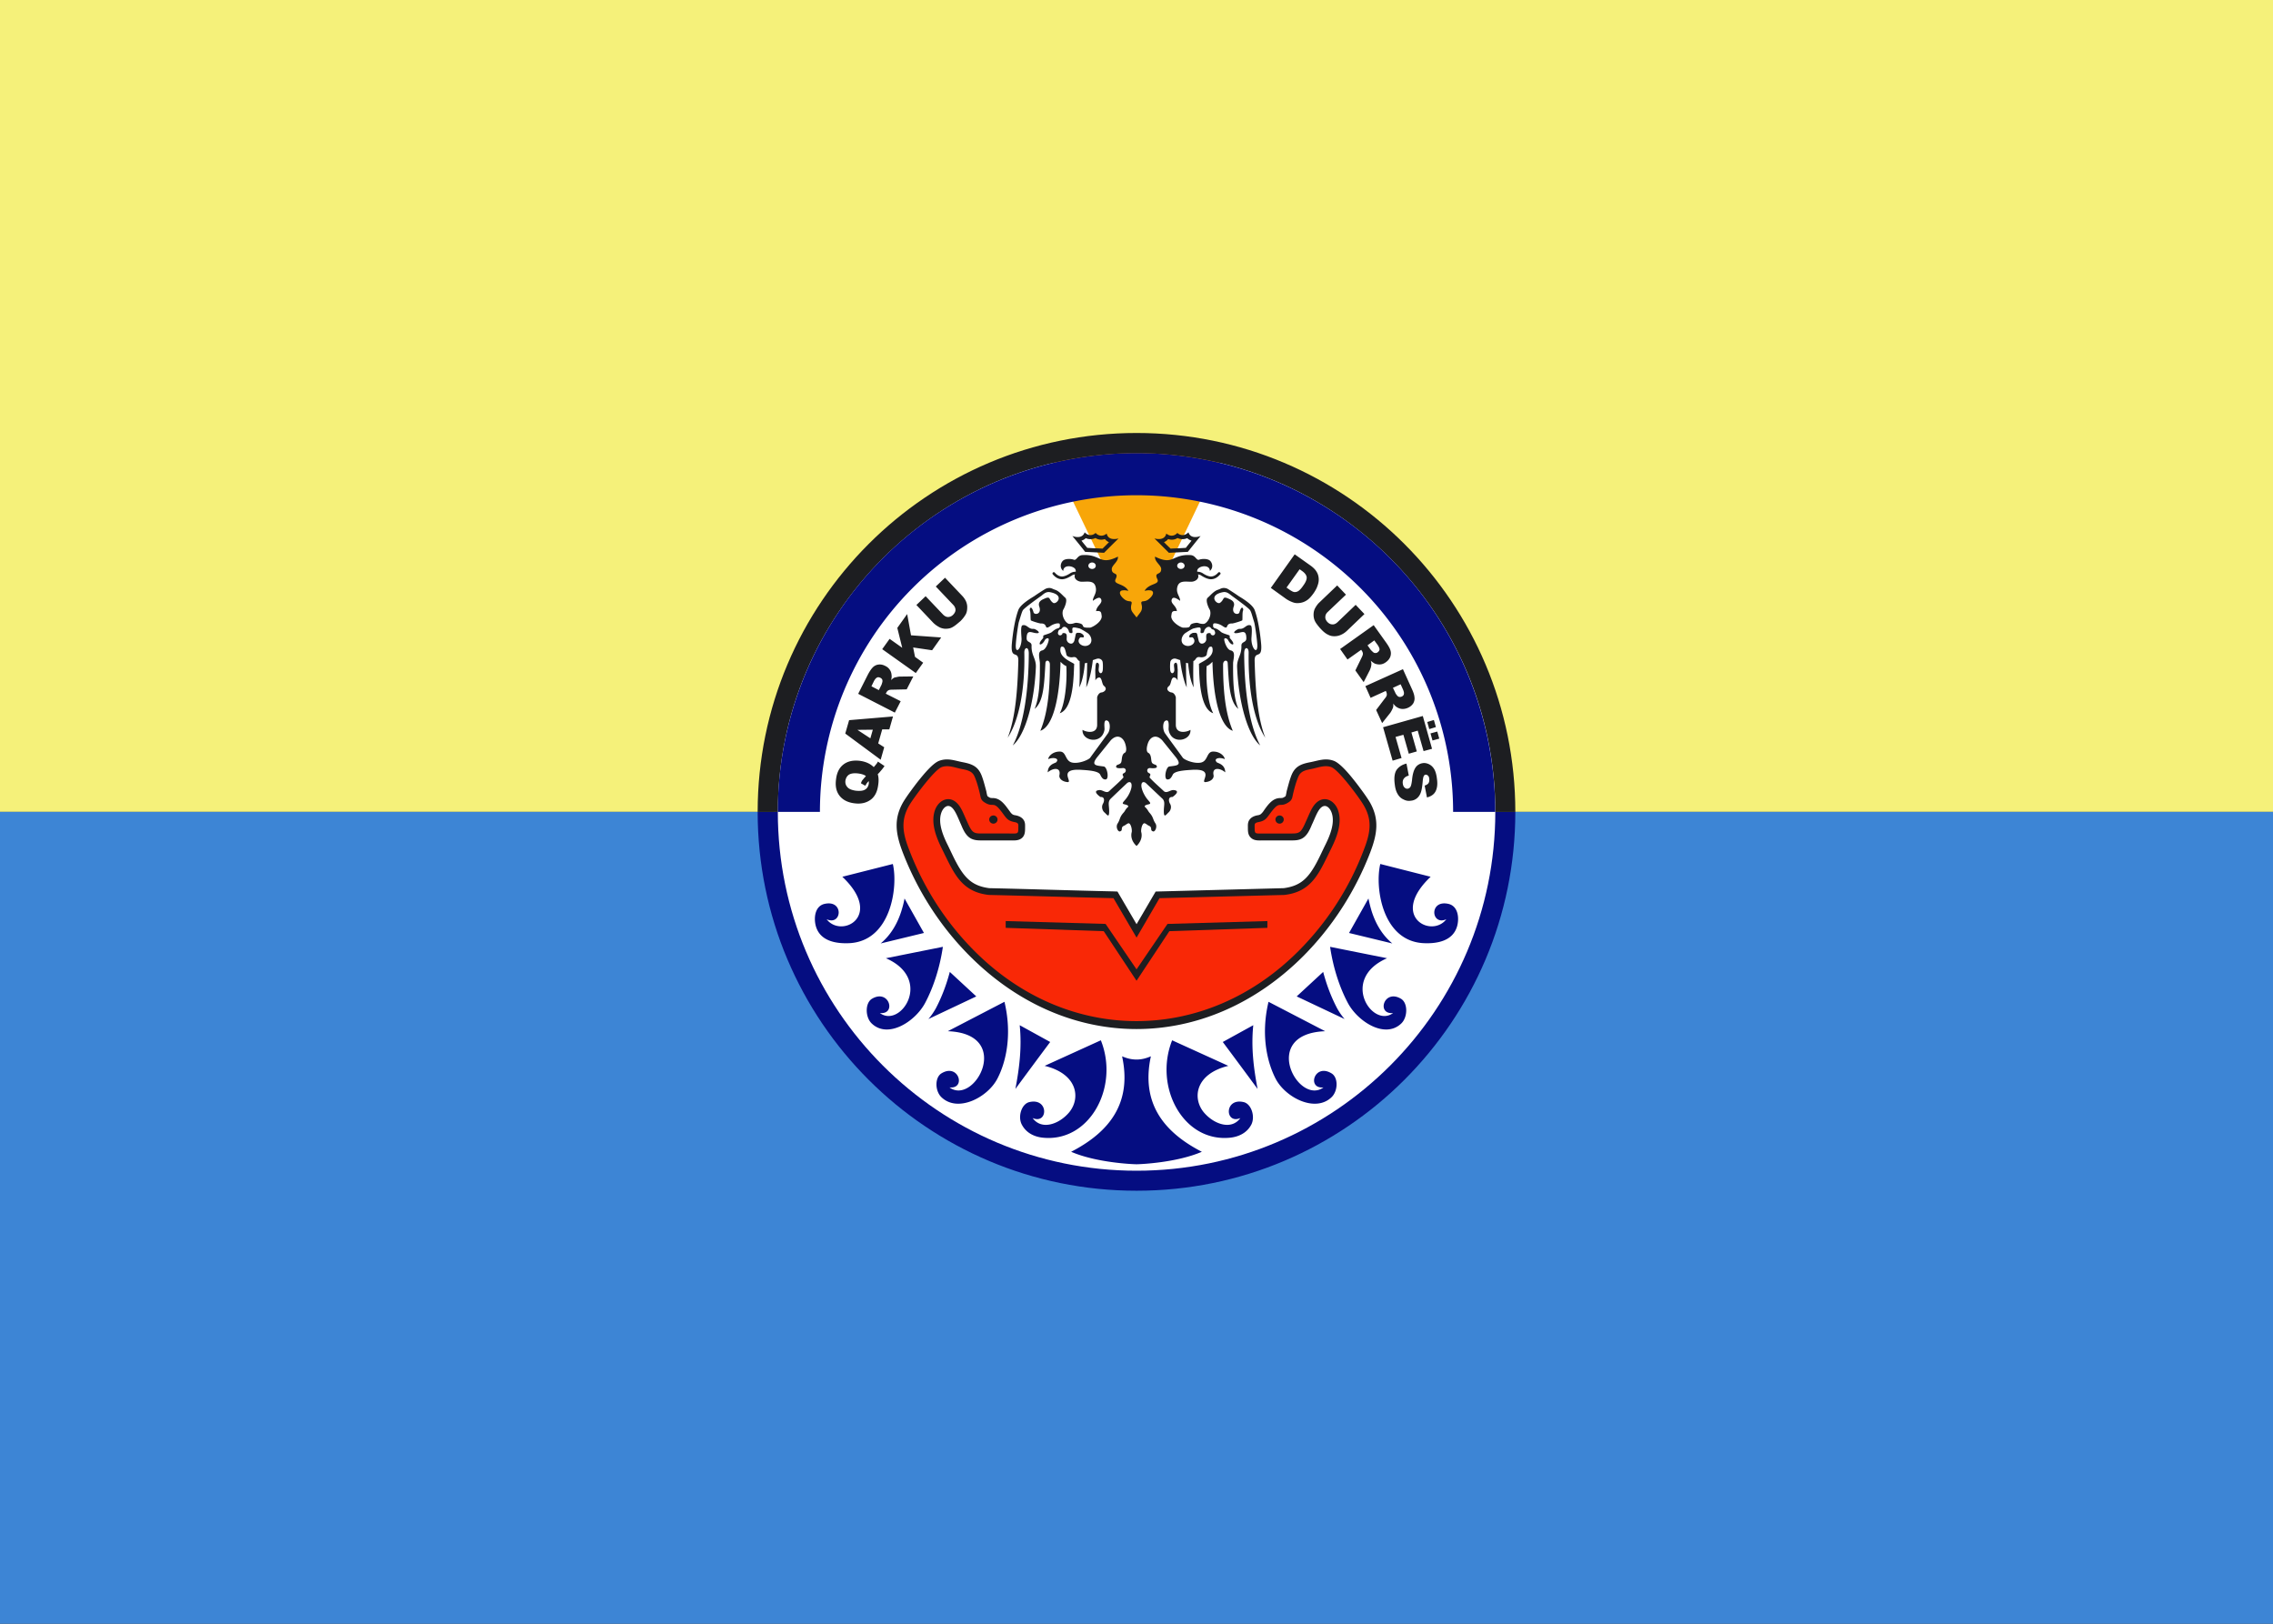 <svg width="700" height="500" xmlns="http://www.w3.org/2000/svg">
   <rect width="100%" height="100%" fill="#333333" stroke="none"/>
   <defs>
      <style>
         .prefix__fil1 {
            fill: #050d81
         }

         .prefix__fil2 {
            fill: #1d1e21
         }
      </style>
   </defs>
   <path d="M0 0h700v250H0z" fill="#f5f17a" stroke-width=".707" />
   <path d="M0 250h700v250H0z" fill="#3d85d5" stroke-width=".707" />
   <g clip-rule="evenodd" fill-rule="evenodd" shape-rendering="geometricPrecision">
      <circle cx="350" cy="250" r="111.67" fill="#fff" image-rendering="optimizeQuality" stroke-width=".942" />
      <path
         d="M323.04 138.972l26.98 56.236 26.933-56.236a114.737 114.737 0 00-26.933-3.224c-9.293 0-18.35 1.138-26.98 3.224z"
         image-rendering="optimizeQuality" fill="#f8a609" />
      <path class="prefix__fil1"
         d="M425.08 266.047l15.505 3.936c-12.802 12.138.237 19.06 4.836 13.086-4.741 2.087-5.358-6.069.617-4.741 2.987.664 3.414 4.315 2.703 6.875-1.328 4.647-6.307 5.453-10.527 5.216-12.612-.806-14.841-17.354-13.134-24.372zm-111.048 49.645c.71 6.97-.143 13.37-1.328 19.63 3.556-4.837 7.112-9.626 10.716-14.462-3.366-1.85-6.022-3.32-9.388-5.168zm-28.118-1.897c.9-1.043 1.66-2.181 2.276-3.272 1.85-3.509 3.272-7.302 4.315-11.237l8.155 7.539zm-1.375-26.506l-5.974-10.62c-.238 1.374-.617 2.702-.996 3.935-1.09 3.414-2.845 6.638-5.453 9.104-.285.284-.569.521-.901.806zm65.481 38.976c-1.707 0-3.129-.426-4.457-.995 3.035 14.035-3.508 23.139-15.694 29.398 7.681 3.319 18.729 3.84 20.151 3.84 1.376 0 12.423-.521 20.105-3.84-12.186-6.26-18.73-15.363-15.695-29.398-1.328.569-2.75.995-4.41.995zm-11-5.927l-17.307 7.871c10.147 2.466 11.143 9.91 7.587 14.273-3.082 3.698-8.535 5.642-11.285 1.801 4.741 2.04 5.026-6.258-.949-4.93-2.465.52-3.698 4.504-2.37 6.97 1.28 2.418 3.603 3.65 6.258 3.982 14.557 1.66 23.85-15.552 18.066-29.967zm-29.682-11.854l-17.45 9.057c20.247.758 8.298 23.044.522 17.307 5.168.521 2.845-7.492-2.418-4.363-2.134 1.233-2.087 5.406-.095 7.35 5.026 4.884 14.177.142 17.212-5.595 2.513-4.742 4.742-13.182 2.229-23.756zm-18.967-16.927l-17.544 3.509c14.652 6.4 4.552 21.669-1.849 16.88 5.168.521 2.845-7.492-2.418-4.41-2.181 1.28-2.134 5.643-.142 7.587 5.026 4.883 13.466-.57 16.5-6.307 2.513-4.741 4.505-10.763 5.453-17.26zm-15.41-25.51l-15.553 3.936c12.803 12.138-.237 19.06-4.836 13.086 4.742 2.087 5.358-6.069-.616-4.741-2.988.664-3.414 4.315-2.703 6.875 1.328 4.647 6.306 5.453 10.526 5.216 12.613-.806 14.841-17.354 13.182-24.372zm111 49.645c-.71 6.97.143 13.37 1.328 19.63a2834.685 2834.685 0 00-10.716-14.462c3.367-1.85 6.022-3.32 9.389-5.168zm28.118-1.897a20.354 20.354 0 01-2.276-3.272c-1.849-3.509-3.271-7.302-4.314-11.237l-8.156 7.539zm1.376-26.506l5.974-10.62c.284 1.374.616 2.702.996 3.935 1.09 3.414 2.845 6.638 5.453 9.104.284.284.569.521.9.806zm-54.481 33.05l17.306 7.87c-10.147 2.466-11.142 9.91-7.586 14.273 3.082 3.698 8.535 5.642 11.285 1.801-4.742 2.04-5.026-6.258.948-4.93 2.466.52 3.699 4.504 2.418 6.97-1.28 2.418-3.65 3.65-6.306 3.982-14.557 1.66-23.803-15.552-18.065-29.967zm29.682-11.855l17.449 9.057c-20.247.758-8.298 23.044-.522 17.307-5.168.521-2.844-7.492 2.419-4.363 2.18 1.233 2.086 5.406.095 7.35-5.027 4.884-14.178.142-17.212-5.595-2.466-4.742-4.742-13.182-2.229-23.756zm18.966-16.927l17.544 3.509c-14.651 6.4-4.552 21.669 1.85 16.88-5.169.521-2.845-7.492 2.418-4.41 2.18 1.28 2.133 5.643.142 7.587-5.026 4.883-13.466-.57-16.5-6.307-2.514-4.741-4.505-10.763-5.454-17.26z"
         image-rendering="optimizeQuality" />
      <path class="prefix__fil2"
         d="M350.02 284.587l5.88-10.052 39.45-1.044c2.513-.332 4.694-1.09 6.544-2.845 2.702-2.513 4.551-7.017 6.164-10.289 1.422-2.845 3.176-6.875 2.039-10.1-.57-1.612-1.992-2.94-3.462-1.375-1.043 1.091-1.896 3.604-2.608 5.027-.664 1.612-1.47 3.46-3.082 4.314-.996.522-2.086.57-3.224.57h-8.582c-1.375 0-2.893.19-3.936-.854-.9-.854-.9-1.992-.9-3.13 0-.71-.048-1.232.236-1.944.522-1.09 1.518-1.564 2.656-1.801.379-.048.853-.143 1.138-.427.237-.19.474-.474.663-.711.38-.57.759-1.091 1.186-1.66.996-1.233 2.086-2.37 3.793-2.513.901-.047.901.095 1.802-.474 0-.048.095-.095.142-.095.095-.237.285-1.28.332-1.565.427-1.564.806-3.13 1.375-4.646 1.043-2.798 2.75-3.652 5.643-4.22 2.607-.475 4.789-1.47 7.491-.475 2.04.759 4.979 4.363 6.354 6.117.948 1.185 1.85 2.418 2.75 3.651a52.128 52.128 0 011.802 2.655c3.272 5.453 2.466 10.1.332 15.742-4.6 11.95-11.617 22.902-20.626 31.959-29.967 29.967-72.784 29.967-102.703 0-9.057-9.057-16.074-20.01-20.673-31.959-2.134-5.642-2.94-10.289.331-15.742.57-.9 1.186-1.801 1.802-2.655.901-1.233 1.802-2.466 2.75-3.651 1.423-1.754 4.315-5.358 6.354-6.117 2.703-.995 4.884 0 7.492.474 2.892.57 4.6 1.423 5.642 4.22.57 1.518.949 3.083 1.375 4.647.048.285.238 1.328.38 1.565 0 0 .095.047.142.095.853.569.853.427 1.754.474 1.707.142 2.798 1.28 3.794 2.513.426.569.806 1.09 1.232 1.66.143.237.38.521.617.71.284.285.759.38 1.138.428 1.138.237 2.134.71 2.655 1.801.285.712.237 1.233.237 1.944 0 1.138 0 2.276-.853 3.13-1.09 1.043-2.608.853-3.983.853h-8.582c-1.138 0-2.182-.047-3.225-.569-1.612-.853-2.418-2.702-3.082-4.314-.664-1.423-1.565-3.936-2.608-5.027-1.422-1.564-2.892-.237-3.461 1.376-1.138 3.224.616 7.254 2.039 10.1 1.612 3.27 3.461 7.775 6.164 10.288 1.85 1.755 4.03 2.513 6.543 2.845 12.755.285 25.558.712 38.312.996l1.186.048z"
         image-rendering="optimizeQuality" />
      <path
         d="M350.02 288.712l-7.112-12.139c-13.845-.332-24.561-.663-38.407-.995-8.677-.996-10.81-6.923-14.462-14.273-1.707-3.46-3.461-7.87-2.134-11.759 1.138-3.271 4.505-4.741 6.97-2.086 1.28 1.328 2.04 3.604 2.988 5.595 1.47 3.367 1.944 3.604 4.41 3.604h8.582c2.655 0 2.75.237 2.75-1.85 0-.9.19-1.422-1.185-1.66-2.419-.473-2.56-1.422-4.268-3.555-2.37-3.035-2.276-.759-5.026-2.56-1.185-.76-1.09-1.565-1.422-2.893-.38-1.517-.76-2.987-1.328-4.41-.617-1.707-1.328-2.418-4.03-2.892-2.229-.427-4.315-1.375-6.354-.617-2.324.901-8.535 9.389-9.863 11.57-2.892 4.836-2.086 8.867-.142 13.893 3.983 10.431 10.384 21.432 20.152 31.2 28.686 28.734 71.029 28.734 99.716 0a88.183 88.183 0 0020.151-31.2c1.945-5.026 2.798-9.057-.142-13.893-1.28-2.181-7.539-10.669-9.862-11.57-2.04-.758-4.126.19-6.354.617-2.703.474-3.414 1.185-4.03 2.892-.57 1.423-.949 2.893-1.328 4.41-.332 1.328-.237 2.134-1.423 2.892-2.75 1.802-2.607-.474-5.026 2.56-1.707 2.134-1.849 3.083-4.267 3.557-1.375.237-1.185.759-1.185 1.66 0 2.086.094 1.849 2.75 1.849h8.582c2.466 0 2.94-.237 4.41-3.604.948-1.991 1.707-4.267 2.987-5.595 2.465-2.655 5.832-1.185 6.97 2.086 1.328 3.888-.427 8.298-2.134 11.76-3.65 7.349-5.784 13.276-14.414 14.272l-38.455.995zm44.05-37.601c.711 0 1.28.569 1.28 1.233 0 .711-.569 1.28-1.28 1.28s-1.28-.569-1.28-1.28c0-.664.569-1.233 1.28-1.233zm-88.146 0c-.712 0-1.28.569-1.28 1.233 0 .711.568 1.28 1.28 1.28s1.28-.569 1.28-1.28c0-.664-.57-1.233-1.28-1.233z"
         fill="#f92806" image-rendering="optimizeQuality" />
      <path class="prefix__fil2"
         d="M309.717 283.624v2.088l30.19 1.025 10.101 15.26.006-.013.006.013 10.101-15.26 30.19-1.025v-2.088l-30.761.877-9.536 13.998-9.535-13.998-30.762-.877z"
         fill="#1d1e21" image-rendering="optimizeQuality" />
      <path class="prefix__fil1"
         d="M466.664 250.02c0 64.439-52.205 116.644-116.644 116.644S233.33 314.459 233.33 250.02h6.211c0 60.977 49.455 110.48 110.48 110.48 60.976 0 110.479-49.503 110.479-110.48z"
         fill="#3d85d5" image-rendering="optimizeQuality" />
      <path class="prefix__fil2"
         d="M337.313 209.527c.047-.095.38-.521.474-.616 1.755-1.186 1.328 1.66 2.229 2.323 1.232.996-.048 1.944-.806 1.992-.901.094-1.423 1.375-1.328 1.801V223.183c0 2.845-3.177 2.37-4.505 1.565-.237 3.508 6.07 4.646 6.78-.143 0-.995-.378-3.319.95-2.655.853.427.9 2.798.047 3.936-1.802 2.513-3.651 4.978-5.453 7.491-.617.664-3.367 1.802-5.358 1.47-2.418-.379-1.85-3.366-3.888-3.414-2.229-.047-3.557 1.423-3.651 2.324 1.849-.759 3.65-.095 2.37 1.043-.758.332-2.465.806-2.513 3.035 1.565-1.376 4.126-1.707 3.604.853-.19.854.616 1.944 2.418 2.134 2.04.237-3.366-4.363 4.6-3.746 2.276.142 5.026.38 5.547 1.47.664 1.422 1.186 1.47 1.612 1.47 1.233.047.57-3.794-.474-3.983-2.133-.332-4.267-.143-1.991-2.987l4.125-5.121c2.086-2.134 3.84-.76 4.41 1.043.379 1.138.521 2.513-.143 2.845-1.09.569-.758 2.37-1.138 3.034-.284.522-1.185.617-1.327.806-.854 1.138 1.422.901 1.896.854 1.091-.048 1.186 1.185.332 1.565-.948.426.143 1.043-.237 1.422-1.185 1.328-2.987 2.845-4.267 4.078-.901.9-2.04-.38-3.035-.285-2.56.19.285 2.134.332 2.134 1.375-.095 1.185 1.328.759 2.039-.617 1.09-.095 2.229.38 2.655.853.712 1.516 1.992 1.516-.332 0-1.801-.474-2.75.38-3.746 1.66-1.612 3.366-3.224 5.073-4.836.57-.522 1.28-.522 1.423.285.237 1.09-.617 3.082-1.565 4.314-.664.901-1.565 1.565-.854 1.802.238.095 1.992.332 1.233.996-.664.569-.806 1.185-1.233 1.612-1.327 1.47-.995 2.039-1.849 3.367-.616.948-.047 2.37.617 2.465 1.28-.284.047-1.233 1.422-1.802.474-.19 1.186-.948 1.565-.663.664.474.9 2.323.711 2.75-.474 2.086.901 3.65 1.517 4.172.57-.521 1.944-2.086 1.47-4.172-.19-.427.048-2.276.712-2.75.426-.285 1.09.474 1.564.663 1.375.57.143 1.518 1.47 1.802.617-.095 1.186-1.517.617-2.465-.901-1.328-.57-1.897-1.897-3.367-.38-.427-.569-1.043-1.233-1.612-.759-.664.996-.9 1.233-.996.711-.237-.19-.9-.854-1.802-.9-1.232-1.801-3.224-1.564-4.314.142-.807.853-.807 1.422-.285l5.121 4.836c.806.996.332 1.945.332 3.746 0 2.324.711 1.044 1.517.332.475-.426 1.044-1.564.38-2.655-.427-.711-.617-2.134.758-2.039.048 0 2.893-1.944.332-2.134-.995-.094-2.133 1.186-3.034.285-1.28-1.233-3.082-2.75-4.268-4.078-.332-.38.711-.996-.237-1.422-.853-.38-.711-1.613.332-1.565.474.047 2.75.284 1.897-.854-.095-.19-1.043-.284-1.328-.806-.38-.664-.047-2.465-1.138-3.034-.664-.332-.522-1.707-.142-2.845.569-1.802 2.323-3.177 4.41-1.043l4.125 5.12c2.276 2.845.142 2.656-1.944 2.988-1.044.19-1.755 4.03-.522 3.983.427 0 .948-.048 1.612-1.47.522-1.09 3.272-1.328 5.595-1.47 7.919-.617 2.513 3.983 4.552 3.746 1.802-.19 2.608-1.28 2.418-2.134-.521-2.56 2.04-2.229 3.604-.853-.047-2.229-1.754-2.703-2.513-3.035-1.28-1.138.522-1.802 2.37-1.043-.094-.901-1.422-2.371-3.65-2.324-2.04.048-1.47 3.035-3.84 3.414-2.04.332-4.79-.806-5.406-1.47-1.802-2.513-3.651-4.978-5.453-7.491-.854-1.138-.806-3.51.047-3.936 1.328-.664.996 1.66.996 2.655.664 4.79 6.97 3.651 6.733.143-1.328.806-4.504 1.28-4.504-1.565V215.027c.094-.426-.427-1.707-1.328-1.801-.711-.048-2.039-.996-.759-1.992.854-.664.474-3.509 2.229-2.323.047.095.38.521.427.616-.095-.19.047-3.082 0-3.414-.095-.474.047-2.702-.949-1.849-.332.284-.142 1.043-.095 1.707.19 1.517-1.232 1.991-1.28 0-.047-.806 0-1.754.048-1.991.047-.712.663-1.186 1.375-1.186.426 0 1.138.332 1.66.474.284 2.56 1.042 6.401 2.038 8.393-.19-1.992-.237-5.31-.237-7.587.19.095.474.143.664.143.19 2.37.664 5.405 1.707 7.444-.19-2.181-.142-5.69-.095-8.108.853-.237.664-1.47 2.086-1.186.711.143 1.897-.142 2.04-.853.047-.474.189-.996.331-1.47.142-.332.332-.854.711-.9.759-.19.712.568.759.805.237 2.56-3.414 3.84-4.22 4.505.142 2.086-.142 13.703 4.41 15.173-1.47-2.56-2.324-8.867-2.04-14.51.807-.331 1.139-.71 1.803-1.327.237 11.19 2.323 19.962 6.258 21.242-2.276-5.358-2.987-12.186-2.987-20.341-.047-1.47 1.375-1.66 1.423-.474.379 6.638.569 11.806 3.271 14.082-1.422-3.509-1.66-8.013-1.612-14.225.237-1.849.712-3.461-.711-3.793-1.043-.19-1.802-2.086-1.991-3.082-.238-1.09.9-.616 1.138-.142 1.043 2.039 2.655 1.754.758-.332-.664-.759.332-.854-.758-1.233-2.798-.9-1.66-.759-3.32-1.754-.616-.38-1.517-.095-1.232-1.565.094-.474 1.754-.19 2.892.616 2.134 1.423.522-.9 2.987-.806.332 0 3.035-.806 3.082-.995.095-.807-.047-2.419.237-3.035.19-.474-.426-1.897-1.138.616-.237.901-2.608.617-1.754-1.802.569-1.66-1.09-2.18-1.707-2.465-1.85-.806-1.09.332-2.513 1.328-.948.663-3.84-2.324.853-3.272 1.186-.237 1.897.427 2.75 1.09.57.427 5.311 3.794 5.69 4.505.38.616.617 1.707 1.233 3.65.19.523.759 4.41.949 6.687.237 3.556-1.802 1.517-1.802-1.518 0-.711.427-4.03-.285-4.22-1.375-.38-1.754 1.233-3.366 1.09-.711-.047-3.035 1.66-.522 1.281 1.328-.237 2.608-1.043 2.608 1.66 0 1.375-1.565.9-1.517 2.276.095 2.987-1.423 3.888-1.328 6.543.427 10.763 3.272 20.958 7.112 24.135-3.413-6.26-4.883-17.165-4.93-28.308 0-2.323 1.422-1.991 1.374-.237-.19 11.57 1.707 20.958 5.121 26.174-2.418-6.259-3.034-14.841-3.271-23.471-.143-3.793 2.465-.19 1.991-5.5-.285-3.13-.9-7.397-1.991-10.337-.712-1.897-4.315-3.888-5.027-4.362-.569-.427-3.129-2.087-3.414-2.229-1.47-.521-1.944.048-2.844.332-1.328.427-2.276 1.707-3.177 2.466-.806.711.237 3.082.663 3.746.712 1.849-.9 4.315-1.991 4.315-1.375 0-1.47-.427-2.276-.332-3.272.426-.284 1.66-4.125 1.47-1.328-.427-3.793-2.134-3.462-3.746.143-.806.048-1.565 1.707-1.328-.19-1.754-2.086-2.323-1.564-3.651.332-.759 1.09-.569 2.56.474 0-1.328-1.28-2.228-.9-4.125.473-2.229 2.417-1.754 4.314-1.754 1.09 0 2.608-.807 2.086-2.229.332 0 .664.095.996.332.996.616 1.944 1.09 2.94 1.138.996 0 1.991-.427 2.892-1.517.19-.143.143-.427-.047-.57a.39.39 0 00-.57.048c-.758.853-1.516 1.185-2.275 1.185-.759-.047-1.612-.426-2.466-.995a3.12 3.12 0 00-1.707-.475c-.047-.379.048-.71.332-.995 1.043-.996 3.556-1.043 3.556.758 1.328-1.138.617-2.892-.237-3.366-.71-.38-2.039-.474-3.224-.048-.806 0-.996-1.422-2.56-1.47-5.643-.331-5.121 3.32-10.859.475-.19 1.564 1.897 2.608 1.897 3.84 0 2.04-2.37.712-1.138 3.177.664 1.66-2.608 1.138-3.983 3.51.806-.143 1.138-.238 2.039-.096 1.138.427.427 1.755-.806 2.703-.806.664-1.612.569-1.944.664-.617.237-.095.9-.095 1.754 0 1.28-.427 1.47-1.66 3.177-1.28-1.707-1.707-1.897-1.707-3.177 0-.853.522-1.517-.094-1.754-.332-.095-1.138 0-1.944-.664-1.233-.948-1.944-2.276-.806-2.703.9-.142 1.232-.047 2.038.095-1.375-2.37-4.646-1.85-3.983-3.509 1.233-2.465-1.138-1.138-1.138-3.177 0-1.232 2.087-2.276 1.897-3.84-5.737 2.845-5.216-.806-10.858-.474-1.565.047-1.755 1.47-2.56 1.47-1.186-.427-2.514-.332-3.225.047-.853.474-1.565 2.228-.19 3.366 0-1.801 2.513-1.754 3.557-.758.237.284.332.616.284.995a3.12 3.12 0 00-1.707.475c-.853.569-1.707.948-2.465.995-.76 0-1.518-.332-2.276-1.185a.39.39 0 00-.57-.047.39.39 0 00-.047.569c.901 1.09 1.897 1.517 2.893 1.517.995-.048 1.944-.522 2.94-1.138a1.67 1.67 0 01.995-.332c-.522 1.422.996 2.229 2.086 2.229 1.897 0 3.888-.475 4.315 1.754.38 1.897-.9 2.797-.9 4.125 1.47-1.043 2.228-1.233 2.56-.474.521 1.328-1.375 1.897-1.565 3.651 1.66-.237 1.565.522 1.707 1.328.332 1.612-2.134 3.319-3.461 3.745-3.841.19-.854-1.043-4.126-1.47-.806-.094-.9.333-2.276.333-1.09 0-2.702-2.466-1.991-4.315.427-.664 1.47-3.035.664-3.746-.901-.759-1.85-2.04-3.177-2.466-.9-.284-1.375-.853-2.798-.332-.331.142-2.892 1.802-3.461 2.229-.711.474-4.315 2.465-5.026 4.362-1.09 2.94-1.707 7.207-1.992 10.337-.474 5.31 2.134 1.707 1.992 5.5-.237 8.63-.854 17.212-3.272 23.47 3.414-5.215 5.358-14.603 5.121-26.173-.047-1.754 1.375-2.086 1.375.237-.047 11.143-1.517 22.049-4.931 28.308 3.84-3.177 6.686-13.372 7.112-24.135.095-2.655-1.422-3.556-1.327-6.543.095-1.375-1.518-.901-1.518-2.276 0-2.703 1.28-1.897 2.608-1.66 2.513.38.19-1.328-.521-1.28-1.565.142-1.992-1.47-3.367-1.09-.711.189-.284 3.508-.284 4.22 0 3.034-2.04 5.073-1.755 1.517.143-2.276.759-6.164.901-6.686.617-1.944.901-3.035 1.233-3.651.38-.711 5.12-4.078 5.737-4.505.806-.663 1.518-1.327 2.703-1.09 4.742.948 1.802 3.935.901 3.272-1.423-.996-.711-2.134-2.56-1.328-.617.284-2.276.806-1.707 2.465.853 2.419-1.47 2.703-1.755 1.802-.711-2.513-1.328-1.09-1.138-.616.285.616.142 2.228.285 3.035 0 .19 2.702.995 3.034.995 2.466-.095.854 2.229 2.987.806 1.138-.806 2.798-1.09 2.893-.616.284 1.47-.617 1.185-1.233 1.565-1.66.995-.522.853-3.32 1.754-1.09.38-.094.474-.758 1.233-1.896 2.086-.284 2.37.759.332.237-.474 1.375-.949 1.138.142-.19.996-.948 2.892-1.992 3.082-1.422.332-.9 1.944-.71 3.793.047 6.212-.19 10.716-1.613 14.225 2.75-2.276 2.94-7.444 3.32-14.082.047-1.186 1.422-.996 1.374.474 0 8.155-.711 14.983-2.94 20.341 3.889-1.28 5.975-10.052 6.212-21.242.664.616.996.996 1.802 1.327.284 5.643-.57 11.95-2.04 14.51 4.553-1.47 4.268-13.087 4.458-15.173-.854-.664-4.505-1.944-4.267-4.505.047-.237 0-.996.758-.806.38.047.57.57.711.901.143.474.285.996.38 1.47.095.711 1.28.996 1.991.853 1.423-.284 1.233.949 2.087 1.186.047 2.418.094 5.927-.095 8.108 1.043-2.039 1.517-5.074 1.707-7.444.19 0 .474-.048.71-.143 0 2.276-.094 5.595-.284 7.587.996-1.992 1.755-5.832 2.04-8.393.52-.142 1.232-.474 1.659-.474.711 0 1.328.474 1.375 1.186.047.237.095 1.185.047 1.991-.047 1.991-1.422 1.517-1.28 0 .048-.664.237-1.423-.095-1.707-.995-.853-.853 1.375-.948 1.85-.047.331.095 3.224 0 3.413zm25.605-39.45c.948-.047 1.896-.095 2.892-.142 1.328-1.66 2.608-3.272 3.935-4.884-1.991.711-3.319.237-3.745-1.138-1.09 1.138-2.466 1.09-3.414.19-.901.995-2.229 1.185-3.414.19-.285 1.422-1.565 2.038-3.651 1.517 1.517 1.47 2.987 2.94 4.457 4.41.996-.048 1.944-.096 2.94-.143zm-2.419-1.138a81.725 81.725 0 01-2.039-1.991c.475-.19.949-.522 1.28-.949.996.332 2.04.237 2.893-.332.996.475 2.039.475 2.987.048.38.38.854.616 1.328.758-.569.76-1.185 1.47-1.754 2.229-.807.047-1.565.095-2.371.142-.759 0-1.565.048-2.324.095zm4.884 25.794c-1.66.854-2.228 3.462-.19 4.078 1.565.522 3.557-.996 2.182-2.465-.332-.332-1.47.379-1.043-.664.094-.332.853-.806 1.185-.806.664 0 1.09-.19 1.233.663.047.238.427 1.897.474 1.992.237.284.237.569.853.664.664.047 1.47-.57 1.423-1.47-.048-1.043-.19-1.944 1.233-1.755.19.048-.048.38.521.617.522.237 1.09-.237.949-.901-.332-1.233-.76-.522-1.233-1.233-.664-.996-1.992-.095-2.181 1.09-.048.285-.664.57-.996.333-.285-.285.427-1.707-.57-1.66-.473 0-1.374.237-1.753.332-.475.19-1.613.853-2.087 1.185zm-1.707-21.526c-.616 0-1.138.474-1.138.995 0 .57.522.996 1.138.996s1.138-.427 1.138-.996c0-.521-.521-.995-1.138-.995zm-26.553-3.13c-.995-.047-1.944-.095-2.94-.142-1.28-1.66-2.607-3.272-3.935-4.884 1.991.711 3.32.237 3.793-1.138 1.043 1.138 2.418 1.09 3.367.19.9.995 2.276 1.185 3.414.19.284 1.422 1.564 2.038 3.65 1.517-1.517 1.47-2.986 2.94-4.456 4.41-.996-.048-1.944-.096-2.893-.143zm2.419-1.138l1.991-1.991c-.474-.19-.9-.522-1.28-.949a3.306 3.306 0 01-2.893-.332 3.472 3.472 0 01-2.987.048c-.38.38-.806.616-1.327.758.569.76 1.185 1.47 1.801 2.229l2.324.142c.806 0 1.564.048 2.37.095zm-4.932 25.794c1.66.854 2.229 3.462.237 4.078-1.564.522-3.603-.996-2.228-2.465.332-.332 1.47.379 1.09-.664-.142-.332-.853-.806-1.232-.806-.664 0-1.091-.19-1.233.663-.048.238-.38 1.897-.474 1.992-.238.284-.238.569-.854.664-.664.047-1.47-.57-1.422-1.47.047-1.043.19-1.944-1.233-1.755-.142.048.047.38-.522.617-.521.237-1.09-.237-.9-.901.284-1.233.71-.522 1.232-1.233.617-.996 1.944-.095 2.134 1.09.047.285.664.57.996.333.331-.285-.427-1.707.569-1.66.474 0 1.375.237 1.754.332.474.19 1.612.853 2.086 1.185zm1.707-21.526c.664 0 1.138.474 1.138.995 0 .57-.474.996-1.138.996-.616 0-1.138-.427-1.138-.996 0-.521.522-.995 1.138-.995zM269.081 236.222c.38-.426.617-.71.712-.853.19-.19.379-.474.569-.854l2.038 1.375c-.331.475-.71.996-1.138 1.47-.426.522-.758.854-.948 1.044.285.9.332 1.991.142 3.271-.237 1.944-.9 3.367-2.038 4.362-1.376 1.138-3.13 1.613-5.264 1.328-2.039-.237-3.603-1.043-4.599-2.323s-1.375-2.94-1.09-5.026c.236-2.087.995-3.604 2.275-4.6s2.94-1.375 5.026-1.138c1.85.237 3.272.901 4.315 1.944zm-2.418 2.75c-.474-.379-1.28-.663-2.418-.806-1.28-.142-2.181 0-2.798.38-.616.427-.948 1.043-1.09 1.849-.095.806.142 1.47.616 1.991.474.57 1.328.901 2.513 1.091 1.375.142 2.371.047 2.987-.38.617-.379.949-.995 1.091-1.801v-.759c-.38.285-.711.759-1.09 1.423l-1.328-.759c.095-.38.237-.616.332-.806.142-.19.426-.522.853-1.043.142-.095.237-.237.332-.38zm5.026-14.367l-1.233 4.315 1.85 1.186-1.091 3.84-10.906-8.06 1.186-4.125 13.513-1.138-1.138 3.982zm-2.892.095l-4.742.048 3.983 2.608zm6.78-5.263l-11.285-5.785 2.94-5.832c.57-1.09 1.09-1.849 1.565-2.323s1.043-.759 1.707-.854c.711-.095 1.422.048 2.134.427.616.285 1.09.711 1.422 1.233.332.474.474 1.043.522 1.66.047.379 0 .853-.143 1.47.332-.38.617-.57.854-.712.142-.095.474-.142.9-.237s.712-.142.949-.142l4.125-.048-2.039 3.983-4.362.095c-.569 0-.996.048-1.233.19-.284.142-.521.38-.664.711l-.19.332 4.6 2.323zm-4.93-6.923l.758-1.517c.095-.142.19-.474.332-.996a1.407 1.407 0 00-.048-.758c-.142-.237-.332-.427-.569-.522-.38-.19-.711-.237-.996-.095-.331.143-.663.522-.995 1.138l-.759 1.565zm1.042-12.612l2.276-3.177 3.888 2.75-1.517-6.117 3.035-4.267 1.185 6.543 9.294.664-2.798 3.936-5.832-.854.569 2.893 2.513 1.801-2.276 3.177zm16.501-19.299l2.845-2.702 5.216 5.5a6.211 6.211 0 011.233 1.754c.284.664.426 1.328.379 2.04 0 .71-.142 1.327-.38 1.848-.379.712-.948 1.47-1.706 2.229-.475.38-.996.854-1.565 1.28s-1.138.759-1.66.901c-.569.142-1.138.19-1.754.142-.617-.094-1.138-.237-1.612-.521a7.634 7.634 0 01-1.755-1.28l-5.215-5.5 2.845-2.703 5.358 5.642c.474.474.995.759 1.517.759.569 0 1.09-.19 1.565-.664s.758-.996.758-1.517-.237-1.09-.711-1.565zm110.527-9.91l4.741 3.367c.949.664 1.612 1.328 1.992 1.991.426.664.616 1.376.664 2.134s-.095 1.47-.38 2.229c-.237.758-.664 1.47-1.138 2.18-.806 1.139-1.517 1.898-2.228 2.324-.664.427-1.375.664-2.134.759s-1.422.047-2.039-.19a9.51 9.51 0 01-2.086-1.043l-4.742-3.414zm1.517 4.6l-4.03 5.642.806.57c.664.473 1.185.758 1.564.805.427.048.806-.047 1.233-.284.427-.285.949-.806 1.518-1.66.806-1.09 1.138-1.944 1.09-2.608-.095-.663-.521-1.28-1.375-1.896zm17.26 10.953l2.702 2.845-5.453 5.216c-.569.521-1.138.9-1.802 1.185a4.853 4.853 0 01-1.991.427c-.711 0-1.328-.142-1.85-.427-.758-.332-1.47-.9-2.228-1.707-.427-.427-.853-.948-1.28-1.517-.474-.617-.759-1.186-.9-1.707s-.19-1.09-.143-1.707.237-1.186.474-1.612c.427-.759.853-1.328 1.328-1.755l5.452-5.215 2.703 2.844-5.595 5.311c-.521.474-.759.996-.759 1.565-.047.521.19 1.043.664 1.565.474.474.949.71 1.518.71.521.048 1.043-.189 1.564-.663zm-4.79 13.608l10.337-7.35 3.793 5.311c.712.996 1.186 1.802 1.375 2.466.19.616.19 1.28-.047 1.944-.237.617-.664 1.186-1.328 1.66-.569.426-1.138.663-1.754.71a3.8 3.8 0 01-1.754-.284 7.171 7.171 0 01-1.186-.853c.142.474.237.853.19 1.09 0 .19-.048.475-.142.901-.143.427-.237.712-.332.901l-1.897 3.699-2.56-3.604 1.944-3.983c.237-.474.379-.853.379-1.138 0-.332-.142-.664-.332-.948l-.19-.285-4.22 2.988zm8.44-1.138l.949 1.328c.095.142.38.427.758.759.19.19.427.284.712.284.237 0 .521-.047.71-.237.333-.237.522-.522.57-.853 0-.332-.19-.807-.57-1.376l-1.042-1.422zm-.663 12.566l11.57-5.216 2.702 5.974c.521 1.09.806 1.992.853 2.656.095.663-.047 1.28-.379 1.896-.38.57-.9 1.043-1.66 1.375-.663.285-1.28.38-1.849.332-.616-.047-1.138-.284-1.66-.616-.331-.237-.663-.57-.995-1.043.047.474.047.853-.048 1.138 0 .142-.142.426-.331.806-.19.426-.38.663-.475.853l-2.56 3.224-1.85-4.03 2.656-3.509c.38-.426.569-.806.616-1.043a1.83 1.83 0 00-.142-.996l-.142-.332-4.694 2.134zm8.487.521l.711 1.47c.048.19.237.474.57.9.142.19.379.333.616.428.284.047.521 0 .806-.095.38-.19.616-.427.664-.759.094-.332 0-.806-.285-1.47l-.711-1.564zm9.199 8.677l2.845 10.1-2.608.711-1.802-6.306-1.944.569 1.66 5.832-2.466.711-1.66-5.832-2.418.664 1.85 6.496-2.75.806-2.94-10.29zm3.414 1.233l.616 2.181-2.039.617-.616-2.182zm1.043 3.556l.616 2.181-2.086.57-.616-2.182zm-9.483 9.863l.71 3.698c-.568.143-.995.38-1.28.664-.473.427-.663 1.043-.568 1.802.095.569.237.948.569 1.233.284.284.616.379.948.332s.616-.237.806-.522c.237-.332.38-1.043.522-2.086.142-1.755.521-3.035 1.043-3.841s1.327-1.28 2.276-1.422c.664-.095 1.28.047 1.896.331.664.332 1.186.807 1.613 1.518s.71 1.754.853 3.034c.237 1.613.047 2.893-.427 3.794-.474.948-1.375 1.564-2.655 1.896l-.711-3.65c.569-.19.948-.427 1.185-.76.237-.379.285-.805.237-1.374-.047-.427-.19-.76-.426-.949-.238-.237-.475-.284-.76-.284-.189.047-.331.142-.473.38-.143.189-.237.616-.332 1.327-.142 1.754-.332 3.034-.617 3.793-.284.806-.71 1.375-1.232 1.802a3.23 3.23 0 01-1.802.711c-.806.142-1.565 0-2.276-.38-.759-.331-1.375-.9-1.802-1.659-.474-.758-.759-1.754-.9-2.987-.285-2.134-.048-3.651.663-4.6.711-.9 1.707-1.517 2.94-1.801z"
         image-rendering="optimizeQuality" />
      <path class="prefix__fil2"
         d="M350.02 133.33c64.439 0 116.644 52.252 116.644 116.69H460.5c0-61.024-49.503-110.479-110.48-110.479-61.024 0-110.479 49.455-110.479 110.48h-6.211c0-64.439 52.252-116.691 116.69-116.691z"
         fill="#f5f17a" image-rendering="optimizeQuality" />
      <path
         d="M350 139.53A110.48 110.48 0 00239.53 250h12.975a97.5 97.5 0 0197.5-97.5 97.5 97.5 0 0197.5 97.5h12.975a110.48 110.48 0 00-110.47-110.47z"
         fill="#050d81" image-rendering="optimizeQuality" stroke-width=".932" />
   </g>
</svg>